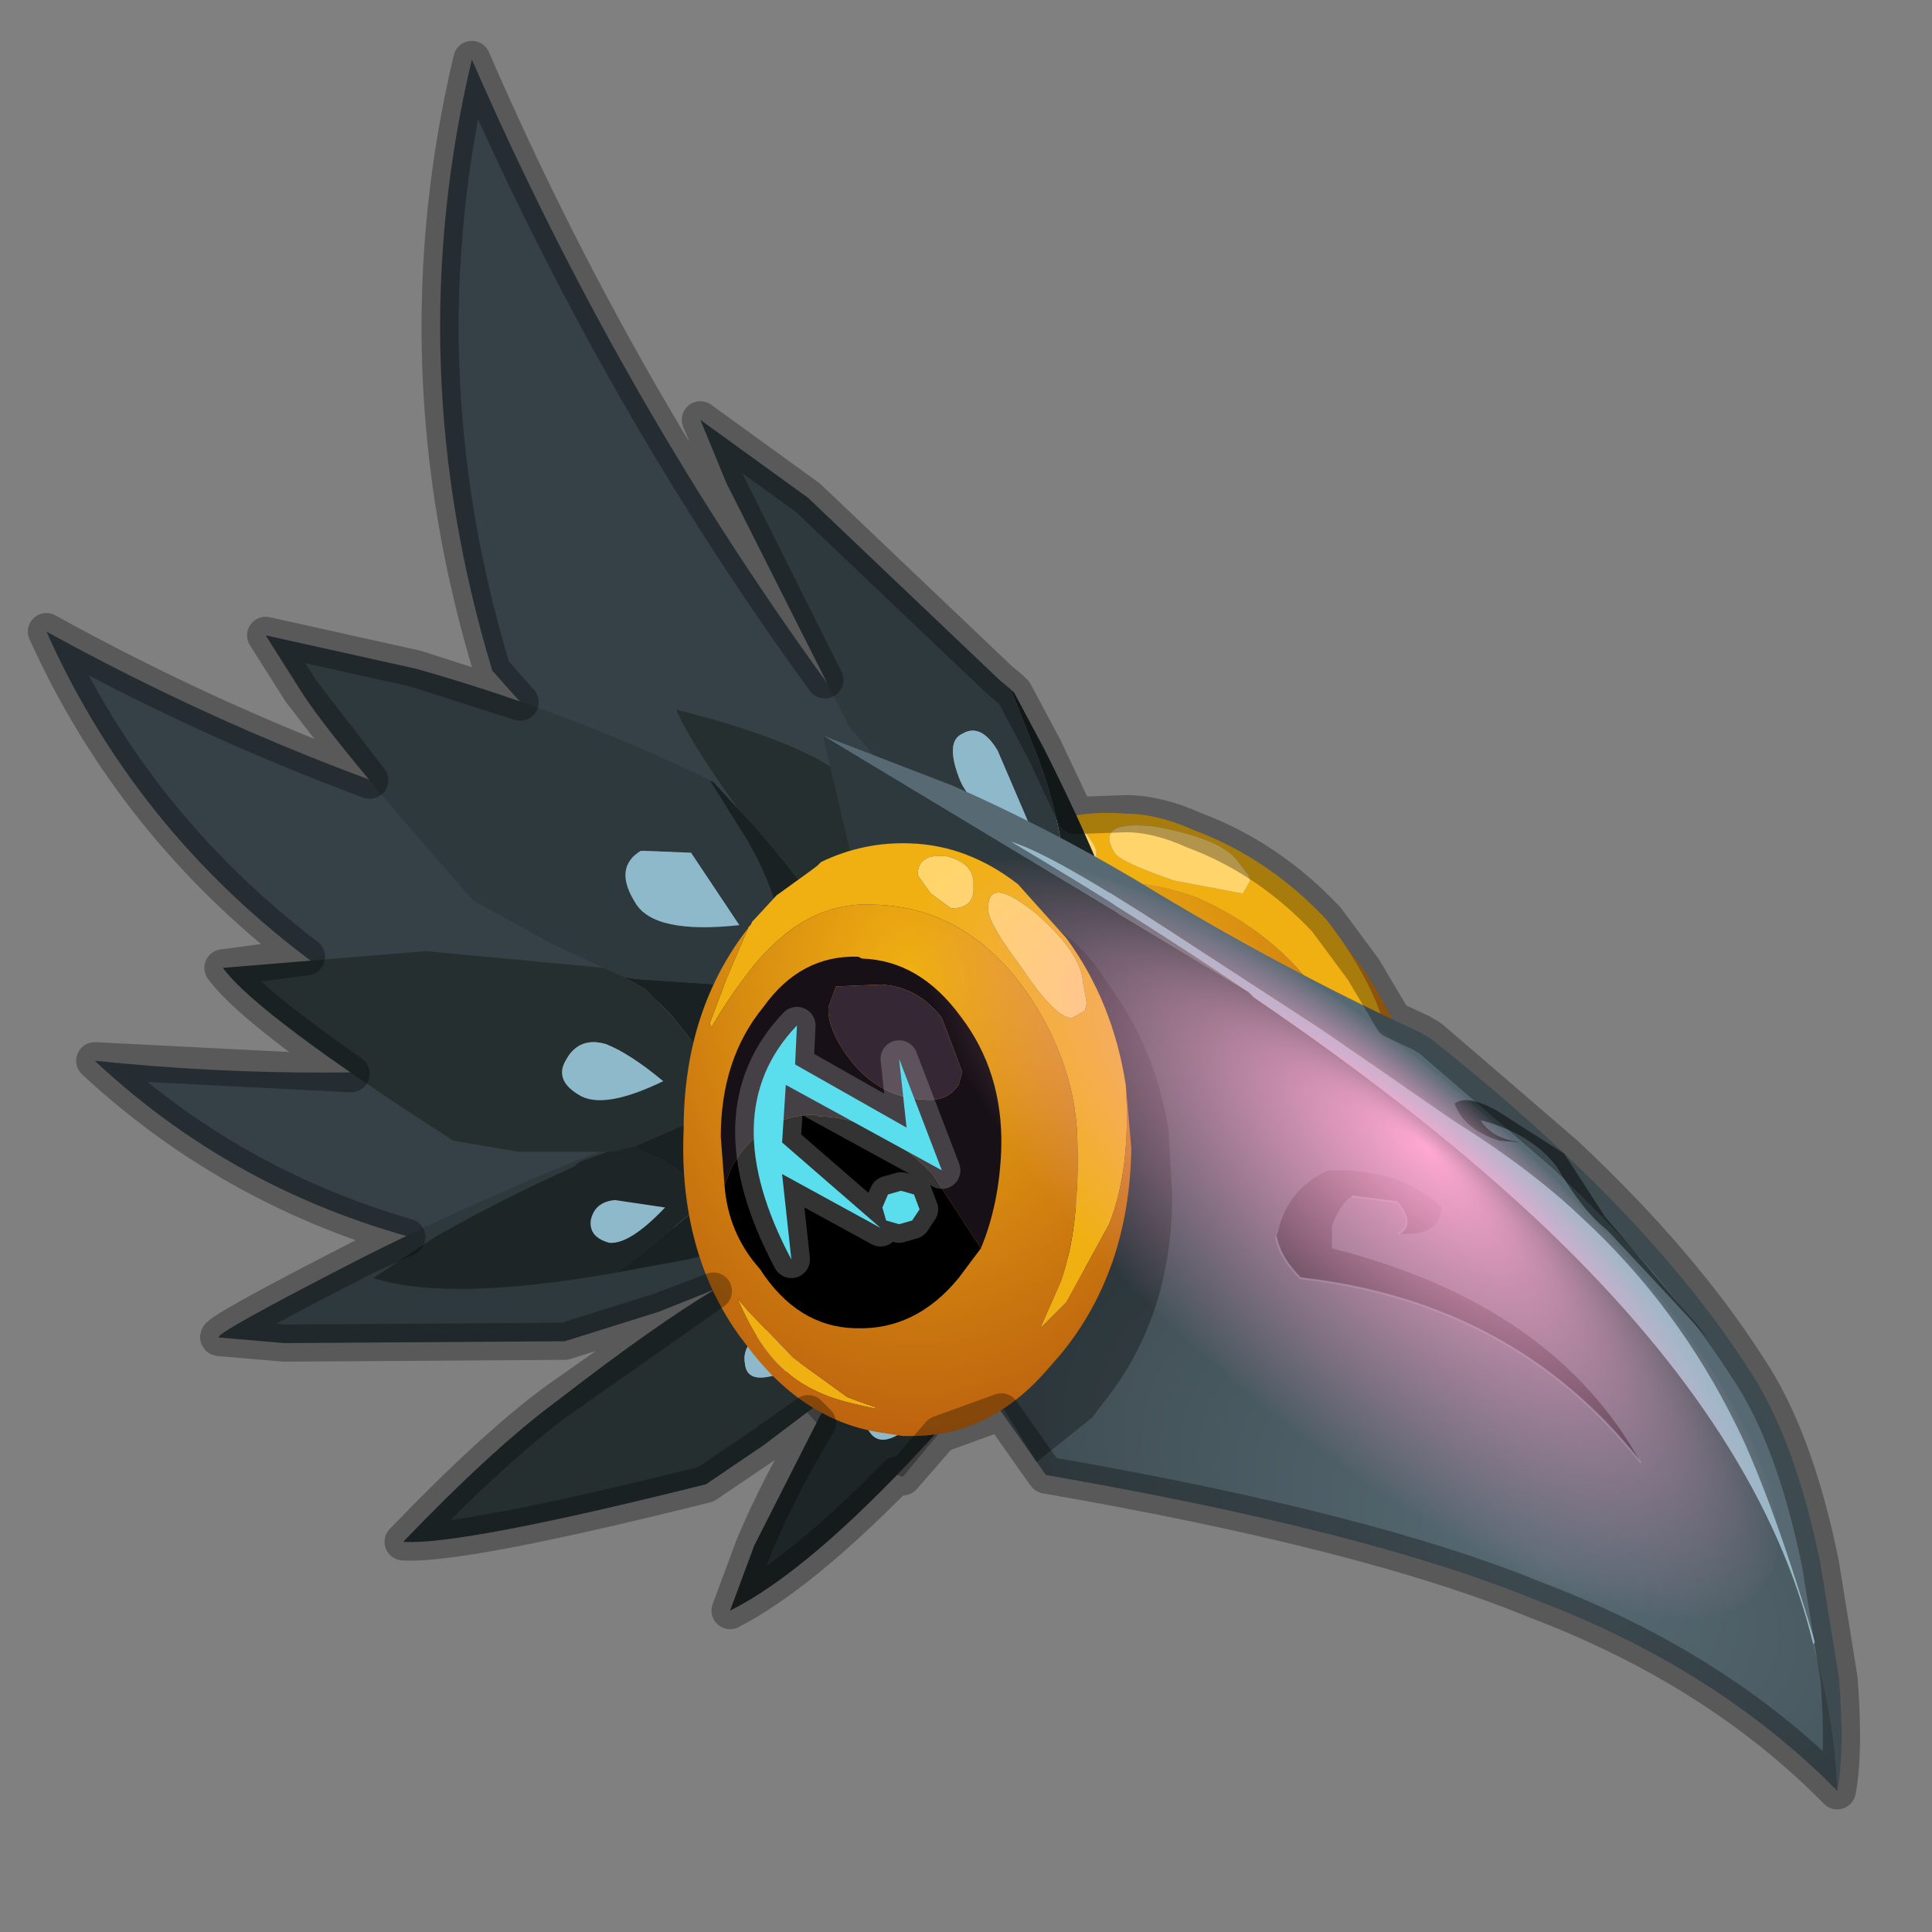 <?xml version="1.0" encoding="UTF-8" standalone="no"?>
<svg xmlns:xlink="http://www.w3.org/1999/xlink" height="520.0px" width="520.0px" xmlns="http://www.w3.org/2000/svg">
  <rect width="100%" height="100%" fill="#808080" stroke="none"/>
  <g transform="matrix(10.0, 0.0, 0.0, 10.0, 0.0, 0.0)">
    <use height="52.0" transform="matrix(1.0, 0.0, 0.0, 1.0, 0.0, 0.0)" width="52.0" xlink:href="#sprite0"/>
  </g>
  <defs>
    <g id="sprite0" transform="matrix(1.0, 0.0, 0.0, 1.0, 0.0, 0.0)">
      <use height="46.6" transform="matrix(1.0, 0.0, 0.0, 1.0, 1.25, 1.6)" width="48.3" xlink:href="#shape0"/>
      <use height="52.0" transform="matrix(1.0, 0.0, 0.0, 1.0, 0.0, 0.0)" width="52.0" xlink:href="#sprite1"/>
      <use height="22.3" transform="matrix(1.0, 0.0, 0.0, 1.0, 6.0, 17.05)" width="40.0" xlink:href="#shape2"/>
      <use height="46.8" transform="matrix(0.137, -0.16, -0.472, -0.404, 44.15, 46.55)" width="46.8" xlink:href="#sprite2"/>
      <use height="47.6" transform="matrix(1.0, 0.0, 0.0, 1.0, 0.75, 1.1)" width="49.3" xlink:href="#shape4"/>
    </g>
    <g id="shape0" transform="matrix(1.0, 0.0, 0.0, 1.0, -1.25, -1.6)">
      <path d="M30.6 31.65 Q20.45 26.25 13.25 18.05 10.75 9.8 12.7 1.6 20.45 19.4 34.7 32.1 L30.6 31.65" fill="#364147" fill-rule="evenodd" stroke="none"/>
      <path d="M35.7 24.75 Q34.15 23.1 32.15 22.35 31.15 21.9 30.3 21.9 28.6 21.75 27.3 22.6 26.2 23.25 25.55 24.3 L25.5 24.5 25.4 24.7 Q25.15 25.2 25.05 25.8 24.9 26.15 24.9 26.6 L24.9 26.65 24.9 26.85 24.95 26.9 Q24.95 27.8 25.2 28.4 L25.5 29.65 25.6 29.7 Q25.5 28.6 25.65 27.55 25.9 25.3 27.35 24.5 29.55 23.2 32.2 24.15 34.35 25.1 35.55 26.85 36.85 28.7 37.2 30.15 L37.45 31.5 37.6 30.55 Q37.75 29.8 37.4 28.15 37.1 26.55 35.7 24.75 M28.3 22.3 Q29.05 22.05 29.35 22.6 29.75 23.1 29.15 23.4 L28.45 23.4 27.9 23.25 Q27.55 22.65 28.3 22.3 M30.0 22.95 Q29.45 22.05 31.1 22.25 32.75 22.55 33.25 23.1 L33.6 23.55 33.65 23.7 33.45 24.05 31.6 23.7 Q30.15 23.2 30.0 22.95 M30.2 35.35 Q31.45 36.25 32.45 36.25 33.35 36.4 34.45 35.95 35.55 35.55 34.55 35.8 L34.15 35.9 32.35 35.9 30.65 35.5 30.2 35.35" fill="#f0b012" fill-rule="evenodd" stroke="none"/>
      <path d="M30.0 22.95 Q30.15 23.2 31.6 23.7 L33.45 24.05 33.65 23.7 33.6 23.55 33.25 23.1 Q32.75 22.55 31.1 22.25 29.45 22.05 30.0 22.95 M28.3 22.3 Q27.55 22.65 27.9 23.25 L28.45 23.4 29.15 23.4 Q29.75 23.1 29.35 22.6 29.05 22.05 28.3 22.3" fill="#ffd56b" fill-rule="evenodd" stroke="none"/>
      <path d="M24.9 26.85 Q24.65 29.65 26.5 32.45 27.7 34.3 29.4 35.45 30.2 35.95 31.05 36.25 33.5 37.15 35.4 36.25 L35.95 35.95 36.2 35.8 Q37.9 34.65 38.2 32.35 L38.3 31.8 Q38.55 28.85 36.7 26.1 L35.7 24.75 Q37.1 26.55 37.4 28.15 37.75 29.8 37.6 30.55 L37.45 31.5 37.2 30.15 Q36.85 28.7 35.55 26.85 34.35 25.1 32.2 24.15 29.55 23.2 27.35 24.5 25.9 25.3 25.65 27.55 25.5 28.6 25.6 29.7 L25.5 29.65 25.2 28.4 Q24.95 27.8 24.95 26.9 L24.9 26.85 M30.2 35.35 L30.65 35.5 32.35 35.9 34.15 35.9 34.55 35.8 Q35.55 35.55 34.45 35.95 33.35 36.4 32.45 36.25 31.45 36.25 30.2 35.35" fill="url(#gradient0)" fill-rule="evenodd" stroke="none"/>
      <path d="M34.8 30.85 Q34.6 29.5 33.85 28.25 32.75 26.5 30.95 25.9 29.2 25.25 27.85 26.1 L27.75 26.15 Q26.45 26.9 26.4 28.7 26.2 30.45 27.35 32.2 L28.15 33.25 28.05 32.7 Q27.95 31.05 29.15 30.3 L29.25 30.25 Q30.6 29.4 32.65 29.85 33.75 30.15 34.8 30.85 M31.8 27.1 L31.95 27.45 31.4 28.3 29.15 28.5 Q28.15 28.2 27.8 27.7 L27.65 27.05 Q27.8 26.65 28.65 26.4 L30.55 26.2 31.8 27.1" fill="#171016" fill-rule="evenodd" stroke="none"/>
      <path d="M31.8 27.1 L30.55 26.2 28.65 26.4 Q27.8 26.65 27.65 27.05 L27.8 27.7 Q28.15 28.2 29.15 28.5 L31.4 28.3 31.95 27.45 31.8 27.1" fill="#362735" fill-rule="evenodd" stroke="none"/>
      <path d="M34.8 30.85 Q33.75 30.15 32.65 29.85 30.6 29.4 29.25 30.25 L29.15 30.3 Q27.95 31.05 28.05 32.7 L28.15 33.25 Q29.0 34.2 30.2 34.55 L33.2 34.5 33.3 34.45 Q34.65 33.6 34.75 31.85 L34.8 30.85" fill="#000000" fill-rule="evenodd" stroke="none"/>
      <path d="M31.5 29.15 L28.05 29.4 27.5 28.5 Q27.0 31.75 30.9 33.85 L29.4 32.05 32.4 31.75 28.9 31.3 28.15 30.0 32.9 29.6 30.3 27.7 31.5 29.15 M32.65 30.55 L32.3 30.65 32.05 30.95 32.15 31.3 32.4 31.55 32.75 31.45 33.0 31.15 33.0 30.8 Q32.9 30.6 32.65 30.55" fill="#31d6e8" fill-rule="evenodd" stroke="none"/>
      <path d="M31.5 29.15 L28.05 29.4 27.5 28.5 Q27.0 31.75 30.9 33.85 L29.4 32.05 32.4 31.75 28.9 31.3 28.15 30.0 32.9 29.6 30.3 27.7 31.5 29.15 M32.65 30.55 L32.3 30.65 32.05 30.95 32.15 31.3 32.4 31.55 32.75 31.45 33.0 31.15 33.0 30.8 Q32.9 30.6 32.65 30.55" fill="none" stroke="#ffffff" stroke-linecap="round" stroke-linejoin="round" stroke-opacity="0.2" stroke-width="1.0"/>
      <path d="M25.6 29.85 L26.9 30.1 28.15 30.3 30.95 27.7 Q30.5 24.9 28.1 20.15 L27.3 18.65 27.2 18.55 27.9 20.3 Q28.6 22.1 28.7 23.95 L27.9 23.9 25.9 22.85 25.65 22.7 26.05 23.15 26.55 23.95 27.75 26.45 27.8 26.55 27.5 26.7 25.9 26.95 26.0 27.0 26.45 27.55 27.35 28.75 26.15 29.55 25.6 29.85" fill="#1a2122" fill-rule="evenodd" stroke="none"/>
      <path d="M27.2 18.55 L26.9 18.3 21.75 13.4 18.85 11.3 19.55 13.0 22.85 19.55 24.35 21.3 25.3 22.35 25.65 22.7 25.9 22.85 27.9 23.9 28.7 23.95 Q28.6 22.1 27.9 20.3 L27.2 18.55 M26.85 20.2 L27.75 22.3 Q26.15 21.9 25.8 20.9 25.45 19.95 25.9 19.75 26.4 19.45 26.85 20.2" fill="#2e393d" fill-rule="evenodd" stroke="none"/>
      <path d="M25.3 22.35 L21.95 20.4 Q20.6 19.7 18.2 19.1 18.8 20.55 22.55 25.3 L23.75 26.1 25.4 26.8 25.8 26.95 25.5 26.8 25.9 26.95 27.5 26.7 27.8 26.55 27.75 26.45 26.55 23.95 26.05 23.15 25.65 22.7 25.3 22.35 M24.6 24.2 Q24.9 23.8 25.35 24.2 L26.45 25.55 Q25.25 25.75 24.8 25.15 24.35 24.6 24.6 24.2" fill="#252f30" fill-rule="evenodd" stroke="none"/>
      <path d="M25.4 26.8 L25.05 26.85 24.75 26.9 22.2 27.45 21.05 28.0 Q22.5 29.2 25.6 29.85 L26.15 29.55 27.35 28.75 26.45 27.55 26.0 27.0 25.9 26.95 25.5 26.8 25.8 26.95 25.4 26.8 M25.1 28.4 Q25.2 27.95 25.55 28.1 L26.45 28.7 Q25.85 29.35 25.45 29.05 25.1 28.8 25.1 28.4" fill="#1e2526" fill-rule="evenodd" stroke="none"/>
      <path d="M24.6 24.2 Q24.35 24.6 24.8 25.15 25.25 25.75 26.45 25.55 L25.35 24.2 Q24.9 23.8 24.6 24.2 M26.85 20.2 Q26.4 19.45 25.9 19.75 25.45 19.95 25.8 20.9 26.15 21.9 27.75 22.3 L26.85 20.2 M25.1 28.4 Q25.1 28.8 25.45 29.05 25.85 29.35 26.45 28.7 L25.55 28.1 Q25.2 27.95 25.1 28.4" fill="#8eb9cb" fill-rule="evenodd" stroke="none"/>
      <path d="M29.05 35.05 L27.95 35.75 26.15 36.85 Q28.1 36.85 28.9 35.5 L29.05 35.05 M49.45 48.2 Q49.65 47.2 49.5 45.2 L49.0 42.1 Q48.3 38.65 47.0 36.75 44.25 32.5 38.5 27.95 L38.25 27.8 Q34.35 26.0 30.6 23.7 28.15 22.25 25.65 21.15 L22.15 19.8 33.6 26.7 Q30.65 24.7 27.2 22.65 28.25 22.95 31.4 25.0 L35.55 27.7 39.1 30.15 Q41.25 31.5 42.6 32.8 45.15 35.15 46.75 38.4 47.7 40.35 48.85 44.2 L48.8 44.25 Q49.4 46.35 49.45 48.2" fill="#576a73" fill-rule="evenodd" stroke="none"/>
      <path d="M33.6 26.7 L33.75 26.85 Q38.45 30.05 41.65 33.1 47.45 38.65 48.8 44.25 L48.85 44.2 Q47.7 40.35 46.75 38.4 45.15 35.15 42.6 32.8 41.25 31.5 39.1 30.15 L35.55 27.7 31.4 25.0 Q28.25 22.95 27.2 22.65 30.65 24.7 33.6 26.7" fill="#97b8c7" fill-rule="evenodd" stroke="none"/>
      <path d="M22.15 19.8 L22.9 23.0 Q25.25 25.25 26.9 27.9 28.2 29.9 28.9 31.8 L29.4 33.35 29.05 35.05 28.9 35.5 Q28.1 36.85 26.15 36.85 L26.1 36.8 28.15 39.7 Q36.8 41.2 41.3 43.05 46.2 44.9 49.45 48.2 49.4 46.35 48.8 44.25 47.45 38.65 41.65 33.1 38.45 30.05 33.75 26.85 L33.6 26.7 22.15 19.8" fill="url(#gradient1)" fill-rule="evenodd" stroke="none"/>
      <path d="M24.9 26.3 Q16.7 27.7 8.9 26.25 3.75 22.6 1.25 17.0 13.6 23.8 27.5 24.7 L24.9 26.3" fill="#364147" fill-rule="evenodd" stroke="none"/>
      <path d="M21.4 26.05 L21.4 26.0 22.05 25.4 22.9 24.7 23.2 24.5 23.25 24.45 Q24.35 23.9 25.65 23.95 27.2 24.0 28.5 25.05 29.25 25.55 29.8 26.45 31.1 28.2 31.45 30.4 L31.55 32.15 Q31.55 35.45 29.7 37.75 L29.4 38.15 27.9 39.35 26.5 37.1 24.3 39.75 Q22.5 39.2 21.25 37.4 20.6 36.7 20.3 35.85 19.45 33.95 19.5 31.7 19.55 28.35 21.35 26.15 L21.4 26.05" fill="#000000" fill-opacity="0.302" fill-rule="evenodd" stroke="none"/>
      <path d="M25.3 28.05 Q19.0 32.05 12.05 33.55 6.55 32.3 2.55 28.55 15.1 29.85 26.95 25.85 L25.3 28.05" fill="#364147" fill-rule="evenodd" stroke="none"/>
      <path d="M24.85 38.95 L26.2 37.45 27.45 36.0 28.05 31.05 Q25.65 29.85 20.15 30.05 L18.4 30.15 18.25 30.15 20.15 30.3 Q21.95 30.6 23.4 31.5 L22.65 32.45 20.2 34.3 19.85 34.55 Q20.15 34.35 20.5 34.3 L21.45 34.25 24.3 34.2 24.45 34.25 24.3 34.7 23.1 36.75 23.25 36.7 24.05 36.4 25.6 36.05 25.15 38.0 24.85 38.95" fill="#1a2122" fill-rule="evenodd" stroke="none"/>
      <path d="M18.25 30.15 L17.8 30.35 Q13.75 31.85 9.85 33.8 5.65 35.95 5.9 36.0 L7.65 36.15 15.2 36.1 17.75 35.3 19.25 34.7 19.85 34.55 20.2 34.3 22.65 32.45 23.4 31.5 Q21.95 30.6 20.15 30.3 L18.25 30.15 M19.15 31.55 L21.4 31.7 Q19.75 33.4 18.75 33.25 17.7 33.1 18.0 32.4 18.25 31.65 19.15 31.55" fill="#2e393d" fill-rule="evenodd" stroke="none"/>
      <path d="M19.25 34.7 Q17.65 35.65 15.0 37.7 13.3 38.95 10.85 41.5 12.4 41.6 19.0 39.95 L20.55 38.9 22.6 37.35 23.0 36.95 22.7 37.25 23.1 36.75 24.3 34.7 24.45 34.25 24.3 34.2 21.45 34.25 20.5 34.3 Q20.15 34.35 19.85 34.55 L19.25 34.7 M20.05 36.7 Q19.95 36.15 20.65 35.8 L22.55 35.3 Q21.7 36.85 20.9 37.0 20.1 37.25 20.05 36.7" fill="#252f30" fill-rule="evenodd" stroke="none"/>
      <path d="M22.6 37.35 L22.25 37.8 22.05 38.15 20.3 41.6 19.65 43.35 Q21.75 42.3 24.85 38.95 L25.15 38.0 25.6 36.05 24.05 36.4 23.25 36.7 23.1 36.75 22.7 37.25 23.0 36.95 22.6 37.35 M23.45 38.6 Q23.15 38.25 23.55 37.95 24.0 37.55 24.85 37.15 24.75 38.3 24.2 38.6 23.7 38.9 23.45 38.6" fill="#1e2526" fill-rule="evenodd" stroke="none"/>
      <path d="M20.05 36.7 Q20.1 37.25 20.9 37.0 21.7 36.85 22.55 35.3 L20.65 35.8 Q19.95 36.15 20.05 36.7 M19.15 31.55 Q18.25 31.65 18.0 32.4 17.7 33.1 18.75 33.25 19.75 33.4 21.4 31.7 L19.15 31.55 M23.45 38.6 Q23.7 38.9 24.2 38.6 24.75 38.3 24.85 37.15 24.0 37.55 23.55 37.95 23.15 38.25 23.45 38.6" fill="#8eb9cb" fill-rule="evenodd" stroke="none"/>
    </g>
    <radialGradient cx="0" cy="0" gradientTransform="matrix(-0.012, 0.007, 0.01, 0.015, 29.25, 25.6)" gradientUnits="userSpaceOnUse" id="gradient0" r="819.2" spreadMethod="pad">
      <stop offset="0.0" stop-color="#f0b012"/>
      <stop offset="1.0" stop-color="#b3540e"/>
    </radialGradient>
    <radialGradient cx="0" cy="0" gradientTransform="matrix(-0.029, -0.014, -0.008, 0.016, 41.55, 42.1)" gradientUnits="userSpaceOnUse" id="gradient1" r="819.2" spreadMethod="pad">
      <stop offset="0.0" stop-color="#576a73"/>
      <stop offset="1.0" stop-color="#2e393d"/>
    </radialGradient>
    <g id="sprite1" transform="matrix(1.0, 0.0, 0.0, 1.0, 0.0, 0.0)">
      <use height="52.0" transform="matrix(1.0, 0.0, 0.0, 1.0, 0.0, 0.0)" width="52.0" xlink:href="#shape1"/>
    </g>
    <g id="shape1" transform="matrix(1.0, 0.0, 0.0, 1.0, 0.0, 0.0)">
      <path d="M52.0 0.0 L52.0 52.0 0.0 52.0 0.0 0.0 52.0 0.0" fill="#ffba2e" fill-opacity="0.0" fill-rule="evenodd" stroke="none"/>
    </g>
    <g id="shape2" transform="matrix(1.0, 0.0, 0.0, 1.0, -6.0, -17.05)">
      <path d="M16.6 34.25 L18.5 33.9 20.35 33.45 24.45 29.25 Q23.85 26.35 20.35 22.3 L19.2 21.05 19.1 21.0 20.1 22.6 Q21.05 24.2 21.25 26.2 L20.05 26.55 17.1 26.35 16.8 26.3 17.35 26.6 18.05 27.3 19.75 29.45 19.8 29.55 19.4 29.85 17.1 30.85 17.2 30.95 17.9 31.25 19.2 32.15 17.4 33.65 16.6 34.25" fill="#1a2122" fill-rule="evenodd" stroke="none"/>
      <path d="M19.1 21.0 L18.7 20.8 Q15.1 19.1 11.2 18.0 L7.15 17.1 8.1 18.6 Q8.95 19.95 12.75 24.25 L14.85 25.4 16.25 26.05 16.8 26.3 17.1 26.35 20.05 26.55 21.25 26.2 Q21.05 24.2 20.1 22.6 L19.1 21.0 M18.6 22.95 L19.9 24.9 Q17.6 25.15 17.1 24.3 16.5 23.35 17.25 22.9 L18.6 22.95" fill="#2e393d" fill-rule="evenodd" stroke="none"/>
      <path d="M16.25 26.05 L11.45 25.6 6.0 26.05 Q6.9 27.3 12.2 30.7 L13.95 31.0 16.35 31.0 16.9 30.95 16.45 31.0 17.1 30.85 19.4 29.85 19.8 29.55 19.75 29.45 18.05 27.3 17.35 26.6 16.8 26.3 16.25 26.05 M15.25 28.5 Q15.6 27.9 16.3 28.1 16.95 28.35 17.85 29.1 16.2 29.9 15.55 29.45 14.9 29.05 15.25 28.5" fill="#252f30" fill-rule="evenodd" stroke="none"/>
      <path d="M16.35 31.0 L15.8 31.2 Q15.6 31.25 15.45 31.4 13.45 32.3 11.7 33.3 L10.05 34.4 Q12.1 35.05 16.6 34.25 L17.4 33.65 19.2 32.15 17.9 31.25 17.2 30.95 17.1 30.85 16.45 31.0 16.9 30.95 16.35 31.0 M15.9 32.85 Q16.0 32.35 16.55 32.3 L17.9 32.5 Q16.95 33.5 16.4 33.45 15.85 33.3 15.9 32.85" fill="#1e2526" fill-rule="evenodd" stroke="none"/>
      <path d="M15.25 28.5 Q14.9 29.05 15.55 29.45 16.2 29.9 17.85 29.1 16.95 28.35 16.3 28.1 15.6 27.9 15.25 28.5 M18.6 22.95 L17.25 22.9 Q16.5 23.35 17.1 24.3 17.6 25.15 19.9 24.9 L18.6 22.95 M15.9 32.85 Q15.85 33.3 16.4 33.45 16.95 33.5 17.9 32.5 L16.55 32.3 Q16.0 32.35 15.9 32.85" fill="#8eb9cb" fill-rule="evenodd" stroke="none"/>
      <path d="M26.6 24.5 Q26.55 23.5 27.9 24.6 29.1 25.65 29.15 26.45 L29.25 27.0 29.2 27.2 28.85 27.4 Q28.4 27.4 27.5 26.05 26.6 24.85 26.6 24.5 M30.3 29.2 Q29.95 26.95 28.7 25.25 L27.4 23.8 Q26.05 22.75 24.5 22.7 23.25 22.65 22.1 23.2 L22.0 23.3 21.8 23.45 20.9 24.1 20.3 24.75 20.25 24.8 20.2 24.9 20.15 24.95 19.55 26.35 19.1 27.55 19.15 27.65 Q19.7 26.7 20.4 25.85 21.8 24.25 23.5 24.35 26.05 24.4 27.7 26.8 29.0 28.75 29.0 30.85 29.05 33.1 28.55 34.5 L28.0 35.75 28.7 35.05 29.85 32.95 Q30.45 31.45 30.3 29.2 M25.5 23.05 Q26.25 23.25 26.2 23.85 26.25 24.45 25.6 24.45 L25.05 24.05 24.7 23.55 Q24.7 22.95 25.5 23.05 M19.85 34.95 Q20.45 36.35 21.2 36.95 21.9 37.55 23.05 37.8 24.1 38.05 23.2 37.75 L22.8 37.6 21.35 36.55 20.15 35.3 19.85 34.95" fill="#f0b012" fill-rule="evenodd" stroke="none"/>
      <path d="M26.6 24.5 Q26.6 24.85 27.5 26.05 28.4 27.4 28.85 27.4 L29.2 27.2 29.25 27.0 29.15 26.45 Q29.1 25.65 27.9 24.6 26.55 23.5 26.6 24.5 M25.5 23.05 Q24.7 22.95 24.7 23.55 L25.05 24.05 25.6 24.45 Q26.25 24.45 26.2 23.85 26.25 23.25 25.5 23.05" fill="#ffd56b" fill-rule="evenodd" stroke="none"/>
      <path d="M20.2 24.9 Q18.4 27.15 18.4 30.4 18.3 32.7 19.1 34.55 19.5 35.45 20.05 36.15 21.55 38.2 23.65 38.55 L24.3 38.65 24.55 38.65 Q26.65 38.65 28.2 36.85 L28.55 36.45 Q30.4 34.2 30.45 30.9 L30.3 29.2 Q30.45 31.45 29.85 32.95 L28.7 35.05 28.0 35.75 28.55 34.5 Q29.05 33.1 29.0 30.85 29.0 28.75 27.7 26.8 26.05 24.4 23.5 24.35 21.8 24.25 20.4 25.85 19.7 26.7 19.15 27.65 L19.1 27.55 19.55 26.35 20.15 24.95 20.2 24.9 M19.85 34.95 L20.15 35.3 21.35 36.55 22.8 37.6 23.2 37.75 Q24.1 38.05 23.05 37.8 21.9 37.55 21.2 36.95 20.45 36.35 19.85 34.95" fill="url(#gradient2)" fill-rule="evenodd" stroke="none"/>
      <path d="M22.3 27.1 L22.5 26.55 23.7 26.5 Q24.7 26.55 25.35 27.4 L25.9 28.85 25.8 29.2 Q25.5 29.65 24.9 29.6 23.7 29.55 22.9 28.55 22.25 27.7 22.3 27.1 M26.4 33.6 Q26.9 32.4 26.95 30.9 27.0 28.85 25.85 27.35 24.75 25.85 23.2 25.8 L23.1 25.75 Q21.55 25.7 20.55 27.1 19.4 28.5 19.4 30.6 L19.5 31.9 19.7 31.4 Q20.5 30.0 21.95 30.0 L22.05 30.05 Q23.6 30.05 25.1 31.6 L26.4 33.6" fill="#171016" fill-rule="evenodd" stroke="none"/>
      <path d="M22.3 27.1 Q22.25 27.7 22.9 28.55 23.7 29.55 24.9 29.6 25.5 29.65 25.8 29.2 L25.9 28.85 25.35 27.4 Q24.7 26.55 23.7 26.5 L22.5 26.55 22.3 27.1" fill="#362735" fill-rule="evenodd" stroke="none"/>
      <path d="M26.4 33.6 L25.1 31.6 Q23.6 30.05 22.05 30.05 L21.95 30.0 Q20.5 30.0 19.7 31.4 L19.5 31.9 Q19.6 33.2 20.45 34.15 21.45 35.7 23.0 35.75 L23.05 35.75 Q24.65 35.8 25.8 34.4 L26.4 33.6" fill="#000000" fill-rule="evenodd" stroke="none"/>
      <path d="M24.75 32.55 L24.6 32.15 24.25 32.05 23.9 32.15 23.75 32.5 23.85 32.85 24.2 32.95 24.55 32.85 24.75 32.55 M24.4 30.35 L21.4 28.65 21.45 27.6 Q19.2 29.95 21.3 33.9 L21.05 31.6 23.7 33.05 21.05 30.75 21.15 29.2 25.35 31.5 24.2 28.5 24.4 30.35" fill="#31d6e8" fill-rule="evenodd" stroke="none"/>
      <path d="M24.75 32.55 L24.6 32.15 24.25 32.05 23.9 32.15 23.75 32.5 23.85 32.85 24.2 32.95 24.55 32.85 24.75 32.55 M24.4 30.35 L21.4 28.65 21.45 27.6 Q19.2 29.95 21.3 33.9 L21.05 31.6 23.7 33.05 21.05 30.75 21.15 29.2 25.35 31.5 24.2 28.5 24.4 30.35" fill="none" stroke="#ffffff" stroke-linecap="round" stroke-linejoin="round" stroke-opacity="0.2" stroke-width="1.0"/>
      <path d="M39.85 30.15 Q41.2 30.5 41.9 31.4 42.6 32.6 43.25 33.1 L46.0 36.05 43.2 32.75 42.1 31.05 40.3 29.9 Q39.5 29.45 39.15 29.7 39.4 30.4 40.35 30.7 L40.95 30.75 Q40.15 30.65 39.85 30.15" fill="#2e393d" fill-rule="evenodd" stroke="none"/>
      <path d="M37.65 33.2 Q38.75 33.3 38.8 32.5 37.9 31.6 36.25 31.5 L35.75 31.5 Q34.65 32.0 34.4 33.15 L34.35 33.3 Q34.45 33.85 35.0 34.4 40.75 35.05 44.15 39.35 41.8 35.1 35.85 33.6 L35.85 33.0 Q36.0 32.55 36.3 32.25 L36.4 32.2 37.6 32.35 Q38.1 32.95 37.65 33.2" fill="#191e21" fill-rule="evenodd" stroke="none"/>
      <path d="M37.65 33.2 Q38.1 32.95 37.6 32.35 L36.4 32.2 M44.15 39.35 Q40.75 35.05 35.0 34.4 34.45 33.85 34.35 33.3" fill="none" stroke="#97b6c7" stroke-linecap="round" stroke-linejoin="round" stroke-opacity="0.4" stroke-width="0.05"/>
    </g>
    <radialGradient cx="0" cy="0" gradientTransform="matrix(-0.014, -5.0E-4, -2.0E-4, 0.018, 24.5, 26.3)" gradientUnits="userSpaceOnUse" id="gradient2" r="819.2" spreadMethod="pad">
      <stop offset="0.0" stop-color="#f0b012"/>
      <stop offset="1.0" stop-color="#b3540e"/>
    </radialGradient>
    <g id="sprite2" transform="matrix(1.0, 0.0, 0.0, 1.0, 0.0, 0.0)">
      <use height="46.8" transform="matrix(1.0, 0.0, 0.0, 1.0, 0.0, 0.0)" width="46.8" xlink:href="#shape3"/>
    </g>
    <g id="shape3" transform="matrix(1.0, 0.0, 0.0, 1.0, 0.0, 0.0)">
      <path d="M39.95 6.85 Q46.8 13.7 46.8 23.4 46.8 33.1 39.95 39.95 33.1 46.8 23.4 46.8 13.7 46.8 6.85 39.95 0.0 33.1 0.0 23.4 0.0 13.7 6.85 6.85 13.7 0.0 23.4 0.0 33.1 0.0 39.95 6.85" fill="url(#gradient3)" fill-rule="evenodd" stroke="none"/>
    </g>
    <radialGradient cx="0" cy="0" fx="534.4" fy="0" gradientTransform="matrix(0.029, 0.0, 0.0, 0.029, 23.4, 23.4)" gradientUnits="userSpaceOnUse" id="gradient3" r="819.2" spreadMethod="pad">
      <stop offset="0.0" stop-color="#ffa8d2"/>
      <stop offset="1.0" stop-color="#ffa8d2" stop-opacity="0.0"/>
    </radialGradient>
    <g id="shape4" transform="matrix(1.0, 0.0, 0.0, 1.0, -0.75, -1.1)">
      <path d="M9.95 21.0 Q5.5 19.35 1.25 17.0 3.6 22.2 8.25 25.75 L6.0 26.05 Q6.65 26.95 9.45 28.9 L2.55 28.55 Q6.15 31.9 10.95 33.3 L9.85 33.8 Q5.65 35.95 5.9 36.0 L7.65 36.15 15.2 36.1 17.75 35.3 19.2 34.75 15.0 37.7 Q13.3 38.95 10.85 41.5 12.4 41.6 19.0 39.95 L20.55 38.9 21.75 38.05 22.0 38.3 Q21.0 39.95 20.3 41.6 L19.65 43.35 Q21.5 42.4 24.15 39.7 L24.3 39.75 25.3 38.6 26.95 38.0 27.9 39.35 28.15 39.7 Q36.8 41.2 41.3 43.05 46.2 44.9 49.45 48.2 49.65 47.2 49.5 45.2 L49.0 42.1 Q48.3 38.65 47.0 36.75 45.2 33.95 42.1 31.05 L38.5 27.95 38.25 27.8 37.5 27.45 36.7 26.1 35.7 24.75 Q34.15 23.1 32.15 22.35 31.15 21.9 30.3 21.9 L28.95 21.95 28.1 20.15 27.3 18.65 27.2 18.55 26.9 18.3 21.75 13.4 18.85 11.3 19.55 13.0 22.2 18.3 Q16.6 10.6 12.7 1.6 10.75 9.8 13.25 18.05 L14.0 18.9 11.2 18.0 7.15 17.1 8.1 18.6 9.95 21.0 Z" fill="none" stroke="#000000" stroke-linecap="round" stroke-linejoin="round" stroke-opacity="0.302" stroke-width="1.0"/>
    </g>
  </defs>
</svg>
